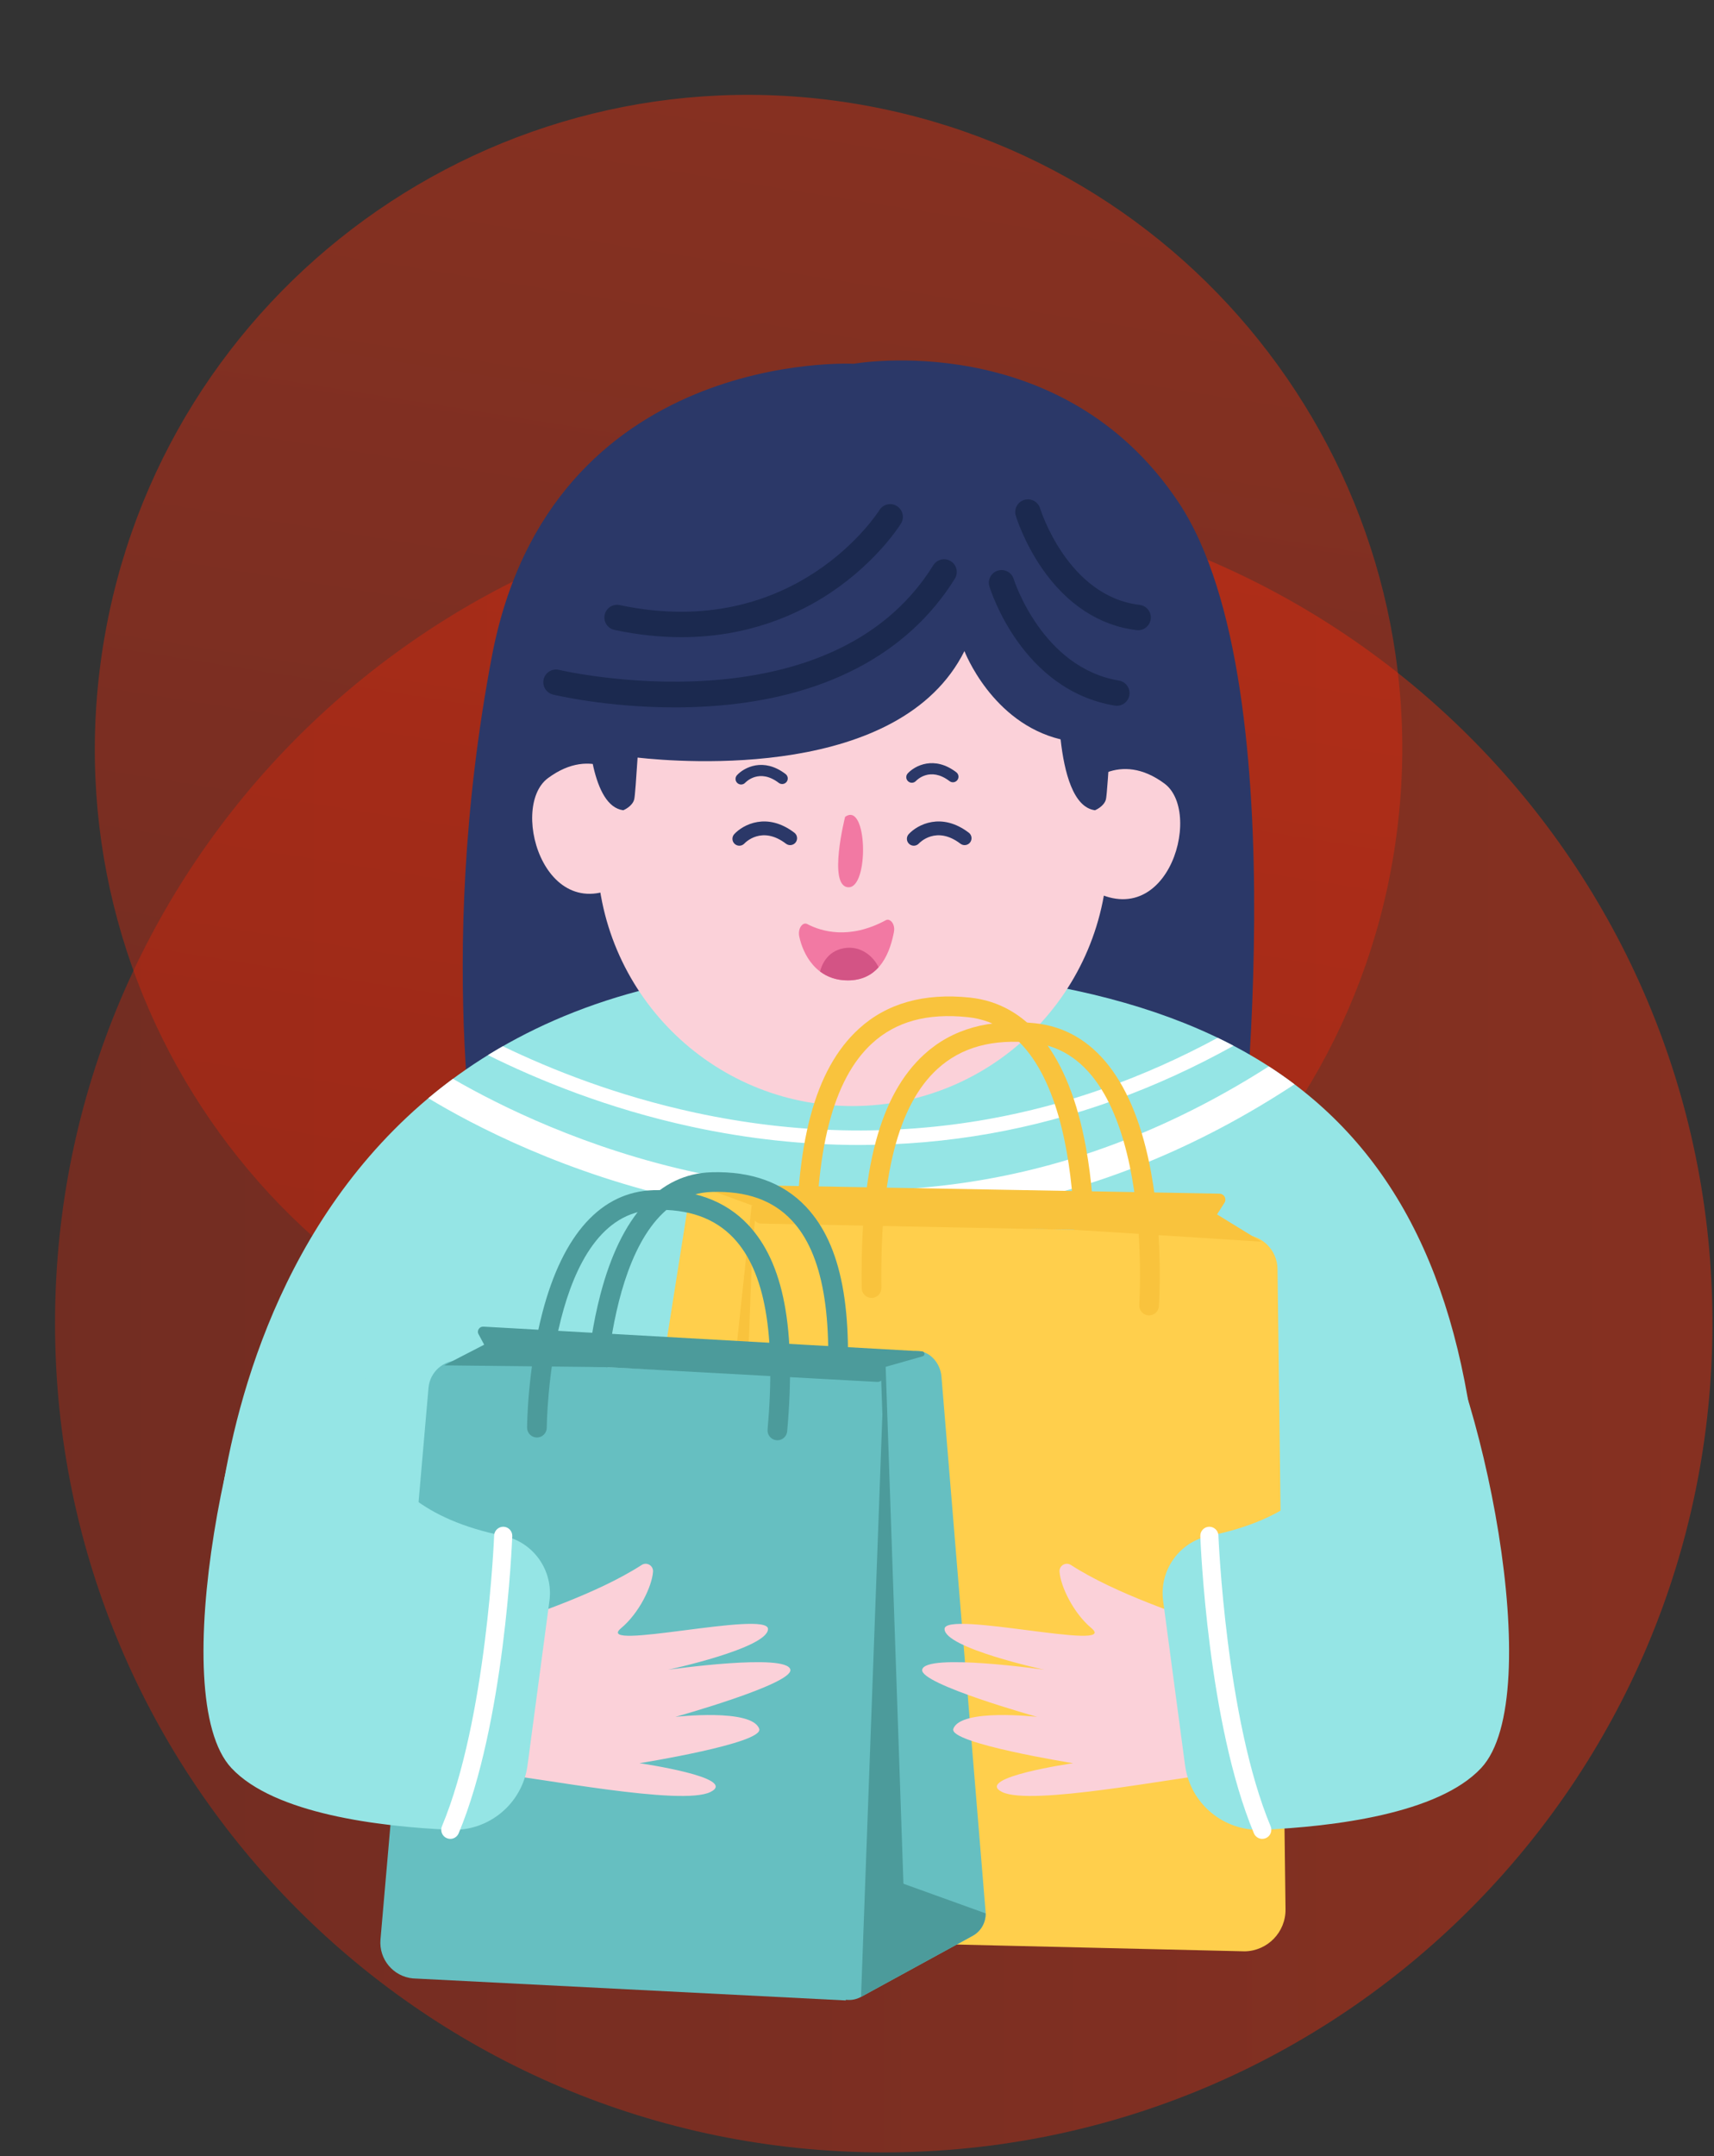 <svg width="307" height="386" viewBox="0 0 307 386" fill="none" xmlns="http://www.w3.org/2000/svg">
<rect x="0" y="0" width="307" height="386" fill="#333333" stroke="none"/>
<g opacity="0.41">
<path d="M158.29 385.314C240.267 385.314 306.722 318.859 306.722 236.882C306.722 154.905 240.267 88.45 158.29 88.45C76.313 88.45 9.858 154.905 9.858 236.882C9.858 318.859 76.313 385.314 158.29 385.314Z" fill="url(#paint0_linear_1_42871)"/>
</g>
<g opacity="0.41">
<path d="M249.688 152.538C259.885 88.687 216.39 28.66 152.538 18.463C88.687 8.266 28.66 51.762 18.463 115.613C8.266 179.464 51.761 239.491 115.613 249.688C179.464 259.885 239.491 216.39 249.688 152.538Z" fill="url(#paint1_linear_1_42871)"/>
</g>
<path d="M152.923 65.122C152.923 65.122 98.577 62.261 88.09 117.562C77.602 172.862 86.183 214.814 86.183 214.814H221.572C221.572 214.814 233.233 123.138 211.084 89.913C190.107 58.448 152.923 65.122 152.923 65.122Z" fill="#2B3868"/>
<path d="M38.316 282.185C38.316 282.185 38.748 171.568 151.773 173.174C233.705 174.339 266.344 208.073 265.475 286.927C265.475 286.927 262.801 316.328 238.337 320.27C207.815 325.188 132.862 325.56 97.566 321.329C62.269 317.097 33.273 313.217 38.316 282.185Z" fill="#95E5E5"/>
<path d="M198.113 146.884V96.36H106.916V152.248C106.916 177.519 127.401 198.003 152.672 198.003C177.943 198.003 198.428 177.519 198.428 152.248C198.428 150.431 198.319 148.642 198.113 146.884Z" fill="#FBD1D9"/>
<path d="M192.478 143.024C194.417 139.898 200.615 134.39 208.563 140.265C215.808 145.622 208.558 169.338 193.359 157.889C187.491 153.466 190.331 146.486 192.478 143.024Z" fill="#FBD1D9"/>
<path d="M114.232 142.058C112.293 138.932 106.095 133.424 98.147 139.299C90.902 144.656 98.152 168.372 113.352 156.923C119.217 152.502 116.379 145.523 114.232 142.058Z" fill="#FBD1D9"/>
<path d="M151.368 146.237C151.368 146.237 148.205 158.712 151.96 158.837C155.715 158.961 155.369 143.334 151.368 146.237Z" fill="#F279A3"/>
<path d="M132.744 140.441C132.501 140.441 132.259 140.353 132.065 140.175C131.66 139.801 131.635 139.167 132.009 138.763C133.292 137.376 136.758 135.553 140.703 138.562C141.142 138.897 141.225 139.523 140.893 139.962C140.558 140.402 139.929 140.485 139.492 140.152C135.993 137.48 133.581 140.011 133.479 140.122C133.28 140.334 133.012 140.441 132.744 140.441Z" fill="#2B3868"/>
<path d="M163.325 140.126C163.083 140.126 162.84 140.039 162.646 139.861C162.241 139.486 162.216 138.853 162.59 138.449C163.873 137.062 167.34 135.236 171.285 138.248C171.724 138.583 171.809 139.209 171.474 139.648C171.139 140.087 170.51 140.17 170.073 139.835C166.572 137.164 164.162 139.694 164.06 139.805C163.861 140.018 163.593 140.126 163.325 140.126Z" fill="#2B3868"/>
<path d="M163.674 151.397C163.374 151.397 163.073 151.289 162.833 151.069C162.331 150.605 162.301 149.821 162.766 149.32C164.353 147.603 168.645 145.345 173.528 149.07C174.071 149.484 174.175 150.263 173.762 150.806C173.346 151.349 172.569 151.453 172.026 151.039C167.693 147.732 164.707 150.866 164.582 151C164.34 151.263 164.007 151.397 163.674 151.397Z" fill="#2B3868"/>
<path d="M132.426 151.397C132.126 151.397 131.825 151.289 131.585 151.069C131.084 150.605 131.054 149.821 131.518 149.32C133.106 147.603 137.397 145.345 142.281 149.07C142.824 149.484 142.928 150.263 142.514 150.806C142.098 151.349 141.322 151.453 140.778 151.039C136.445 147.732 133.459 150.866 133.335 151C133.09 151.263 132.759 151.397 132.426 151.397Z" fill="#2B3868"/>
<path d="M144.569 165.414C147.111 166.747 152.128 168.263 158.666 164.732C159.394 164.339 160.402 165.374 160.111 166.865C159.514 169.927 157.894 175.494 151.883 175.508C146.15 175.522 143.8 170.717 143.162 167.662C142.847 166.146 143.811 165.016 144.569 165.414Z" fill="#F279A3"/>
<path d="M151.076 169.758C148.037 170.336 147.122 172.938 146.884 173.916C148.155 174.873 149.793 175.51 151.885 175.506C154.395 175.499 156.137 174.526 157.36 173.169C156.581 171.42 154.284 169.148 151.076 169.758Z" fill="#D35485"/>
<path d="M153.944 218.285C161.894 218.285 169.782 217.596 177.556 216.217C196.402 212.875 214.625 205.443 231.86 194.11C230.381 192.993 228.844 191.926 227.259 190.902C211.172 201.184 194.239 207.964 176.775 211.077C159.874 214.093 142.419 213.714 124.899 209.956C104.895 205.665 89.326 197.874 81.126 193.127C79.606 194.251 78.136 195.406 76.722 196.592C84.621 201.368 101.297 210.173 123.601 214.992C133.762 217.187 143.903 218.285 153.944 218.285Z" fill="white"/>
<path d="M153.945 204.971C161.819 204.971 169.63 204.29 177.33 202.924C192.322 200.266 206.92 194.999 220.937 187.211C220.008 186.721 219.062 186.247 218.103 185.785C204.838 192.952 191.064 197.842 176.942 200.354C159.861 203.391 142.226 203 124.528 199.189C110.567 196.182 98.755 191.491 90.064 187.297C89.16 187.814 88.273 188.341 87.399 188.882C96.359 193.326 108.903 198.473 123.876 201.706C133.945 203.883 143.996 204.971 153.945 204.971Z" fill="white"/>
<path d="M194.125 230.885C194.084 230.885 194.042 230.882 194 230.88C193.03 230.813 192.297 229.972 192.367 229.001C192.397 228.555 195.221 184.357 173.312 182.083C166.074 181.334 160.484 182.866 156.208 186.774C149.183 193.196 145.901 206.018 146.176 225.971C146.19 226.944 145.411 227.744 144.438 227.755C144.429 227.755 144.422 227.755 144.413 227.755C143.452 227.755 142.666 226.984 142.652 226.018C142.359 204.708 145.913 191.412 153.83 184.174C158.82 179.615 165.494 177.731 173.673 178.579C184.294 179.682 191.493 188.935 194.493 205.339C196.681 217.307 195.912 228.763 195.879 229.246C195.815 230.175 195.04 230.885 194.125 230.885Z" fill="#F9C33D"/>
<path d="M222.807 221.051L138.418 218.611L133.188 347.207L222.965 349.322C227.05 349.241 230.304 345.878 230.253 341.79L228.821 227.164C228.781 223.845 226.128 221.148 222.807 221.051Z" fill="#FFCF4C"/>
<path d="M105.685 326.833L123.034 217.016C123.475 213.936 126.325 211.35 129.324 212.175L141.864 216.921C144.223 217.571 145.804 219.787 145.649 222.23L138.078 342.225C137.829 346.167 133.426 348.384 130.112 346.237L107.989 331.904C106.3 330.808 105.398 328.83 105.685 326.833Z" fill="#FFCF4C"/>
<path d="M192.348 220.15L225.932 222.283L217.987 217.402L219.401 215.181C219.692 214.481 219.191 213.707 218.435 213.688L127.439 212.041C126.849 212.034 126.697 212.854 127.249 213.06L134.984 215.891L134.968 217.71C134.961 218.433 135.539 219.027 136.262 219.041L192.348 220.15Z" fill="#F9C33D"/>
<path d="M134.625 215.811L122.994 324.815L123.87 324.909L135.5 215.904L134.625 215.811Z" fill="#F9C33D"/>
<path d="M205.816 235.479C205.774 235.479 205.733 235.477 205.691 235.474C204.721 235.407 203.988 234.566 204.057 233.595C204.087 233.149 206.911 188.951 185.003 186.677C177.767 185.926 172.175 187.461 167.899 191.368C160.874 197.791 157.592 210.612 157.867 230.566C157.881 231.539 157.102 232.338 156.129 232.35C156.12 232.35 156.113 232.35 156.104 232.35C155.142 232.35 154.357 231.578 154.343 230.614C154.049 209.304 157.604 196.009 165.521 188.769C170.511 184.209 177.185 182.325 185.364 183.174C195.985 184.276 203.184 193.529 206.183 209.933C208.372 221.902 207.602 233.357 207.57 233.84C207.505 234.769 206.733 235.479 205.816 235.479Z" fill="#F9C33D"/>
<path d="M105.668 327.078L123.278 322.177L130.114 346.237L107.991 331.906C106.369 330.854 105.486 328.989 105.668 327.078Z" fill="#F9C33D"/>
<path d="M134.967 217.707L130.114 346.237C130.114 346.237 121.612 325.031 121.554 322.32L134.967 217.707Z" fill="#F9C33D"/>
<path d="M149.62 254.623C149.567 254.623 149.516 254.621 149.463 254.616C148.495 254.531 147.778 253.676 147.864 252.707C149.375 235.59 147.392 224.381 141.795 218.444C138.409 214.853 133.75 213.189 127.527 213.374C108.717 213.919 108.311 251.989 108.311 252.375C108.306 253.343 107.518 254.126 106.55 254.126C106.55 254.126 106.545 254.126 106.54 254.126C105.567 254.122 104.784 253.331 104.788 252.359C104.791 251.94 104.865 241.982 107.529 231.772C111.199 217.705 118.079 210.127 127.427 209.854C134.589 209.639 140.302 211.724 144.36 216.029C150.773 222.833 153.003 234.587 151.374 253.017C151.291 253.935 150.524 254.623 149.62 254.623Z" fill="#4C9B9B"/>
<path d="M82.332 243.56L155.263 246.881L151.507 358.115L73.952 354.168C70.434 353.835 67.844 350.724 68.149 347.205L76.751 248.446C77 245.585 79.461 243.429 82.332 243.56Z" fill="#66BFC1"/>
<path d="M176.536 342.313L168.634 246.493C168.452 243.808 166.159 241.395 163.52 241.915L152.402 245.204C150.324 245.613 148.82 247.422 148.794 249.537L147.609 353.505C147.57 356.921 151.223 359.116 154.223 357.478L174.222 346.539C175.752 345.703 176.656 344.053 176.536 342.313Z" fill="#66BFC1"/>
<path d="M108.657 244.742L79.557 244.423L86.723 240.723L85.646 238.717C85.441 238.095 85.921 237.46 86.575 237.49L165.157 241.917C165.665 241.95 165.744 242.666 165.254 242.807L158.402 244.751L158.3 246.32C158.259 246.944 157.725 247.42 157.098 247.385L108.657 244.742Z" fill="#4C9B9B"/>
<path d="M158.631 244.634L157.751 244.664L161.013 339.44L161.893 339.409L158.631 244.634Z" fill="#4C9B9B"/>
<path d="M139.24 257.834C139.187 257.834 139.136 257.831 139.083 257.827C138.115 257.741 137.398 256.886 137.484 255.918C138.995 238.8 137.01 227.592 131.415 221.655C128.029 218.063 123.363 216.404 117.147 216.584C98.317 217.13 97.931 255.199 97.931 255.583C97.926 256.553 97.138 257.337 96.17 257.337H96.163C95.19 257.332 94.404 256.539 94.409 255.566C94.411 255.148 94.485 245.19 97.15 234.98C100.819 220.913 107.699 213.333 117.047 213.062C124.205 212.85 129.922 214.932 133.98 219.237C140.393 226.041 142.624 237.795 140.994 256.227C140.911 257.145 140.144 257.834 139.24 257.834Z" fill="#4C9B9B"/>
<path d="M176.535 342.525L161.664 337.166L154.223 357.475L174.222 346.537C175.687 345.735 176.568 344.184 176.535 342.525Z" fill="#4C9B9B"/>
<path d="M161.664 337.166L158.299 246.322L154.223 357.475C154.223 357.475 161.218 341.834 161.44 339.5" fill="#4C9B9B"/>
<path d="M90.219 290.904C94.469 289.328 106.807 285.404 114.937 280.153C115.855 279.562 117.047 280.278 116.966 281.367C116.772 284.006 114.48 288.778 111.242 291.475C106.093 295.767 137.56 288.186 137.56 291.618C137.56 295.05 119.682 298.912 119.682 298.912C119.682 298.912 141.056 295.859 141.565 298.912C141.994 301.486 120.969 307.349 120.969 307.349C120.969 307.349 134.699 305.776 135.986 309.494C136.88 312.075 114.533 315.644 114.533 315.644C114.533 315.644 132.411 318.218 127.262 320.793C122.113 323.367 96.368 318.218 87.787 317.361C80.794 316.66 84.295 300.067 87.008 293.927C87.628 292.527 88.781 291.436 90.219 290.904Z" fill="#FBD1D9"/>
<path d="M65.475 247.852C65.475 247.852 61.215 269.141 90.131 274.937C95.527 276.019 99.139 281.133 98.411 286.587L94.49 316.009C93.574 322.868 87.568 327.876 80.656 327.566C68.017 327 49.124 324.733 41.447 316.506C29.432 303.633 41.447 246.135 52.602 229.831C63.758 213.524 65.475 247.852 65.475 247.852Z" fill="#95E5E5"/>
<path d="M80.656 329.191C80.448 329.191 80.235 329.149 80.029 329.064C79.202 328.717 78.811 327.765 79.158 326.937C87.168 307.788 88.497 275.201 88.509 274.873C88.543 273.976 89.301 273.294 90.193 273.313C91.09 273.347 91.788 274.101 91.753 274.997C91.702 276.356 90.388 308.502 82.153 328.19C81.892 328.814 81.289 329.191 80.656 329.191Z" fill="white"/>
<path d="M216.525 290.904C212.275 289.328 199.936 285.404 191.804 280.153C190.886 279.562 189.694 280.278 189.775 281.367C189.969 284.006 192.261 288.778 195.499 291.475C200.648 295.767 169.181 288.186 169.181 291.618C169.181 295.05 187.059 298.912 187.059 298.912C187.059 298.912 165.685 295.859 165.176 298.912C164.746 301.486 185.772 307.349 185.772 307.349C185.772 307.349 172.042 305.776 170.755 309.494C169.861 312.075 192.208 315.644 192.208 315.644C192.208 315.644 174.33 318.218 179.479 320.793C184.628 323.367 210.373 318.218 218.956 317.361C225.949 316.66 222.448 300.067 219.735 293.927C219.115 292.527 217.962 291.436 216.525 290.904Z" fill="#FBD1D9"/>
<path d="M241.269 247.852C241.269 247.852 245.526 269.141 216.613 274.937C211.217 276.019 207.605 281.133 208.333 286.587L212.257 316.009C213.172 322.868 219.178 327.876 226.091 327.566C238.73 327 257.622 324.733 265.299 316.506C277.314 303.633 265.299 246.135 254.144 229.831C242.987 213.524 241.269 247.852 241.269 247.852Z" fill="#95E5E5"/>
<path d="M226.087 329.191C226.295 329.191 226.508 329.149 226.714 329.064C227.541 328.717 227.932 327.765 227.585 326.937C219.575 307.788 218.246 275.201 218.235 274.873C218.2 273.976 217.442 273.294 216.55 273.313C215.653 273.347 214.955 274.101 214.99 274.997C215.041 276.356 216.353 308.502 224.59 328.19C224.849 328.814 225.452 329.191 226.087 329.191Z" fill="white"/>
<path d="M196.232 90.118C192.8 84.112 173.663 63.035 127.623 76.578C95.802 85.938 105.053 106.369 105.053 125.255C105.148 131.73 106.054 144.321 111.635 145.049C111.635 145.049 113.274 144.395 113.599 143.084C113.731 142.562 113.964 139.322 114.2 135.622C122.393 136.53 161.25 139.542 172.743 116.554C172.743 116.554 177.626 129.371 189.967 132.357C190.626 138.294 192.243 144.543 196.126 145.049C196.126 145.049 197.762 144.395 198.09 143.084C198.254 142.423 198.587 137.441 198.874 132.659C203.454 109.075 199.583 95.981 196.232 90.118Z" fill="#2B3868"/>
<path d="M120.863 126.635C108.721 126.635 99.5 124.448 99.054 124.34C97.833 124.044 97.082 122.817 97.376 121.597C97.669 120.376 98.901 119.628 100.119 119.919C100.6 120.034 148.537 131.162 167.166 101.19C167.829 100.123 169.23 99.797 170.298 100.46C171.363 101.123 171.691 102.526 171.028 103.592C162.553 117.224 147.359 125.123 127.086 126.436C124.951 126.575 122.866 126.635 120.863 126.635Z" fill="#1B294F"/>
<path d="M200.048 126.35C199.923 126.35 199.798 126.341 199.671 126.318C183.078 123.559 177.45 105.743 177.219 104.987C176.852 103.786 177.527 102.517 178.728 102.15C179.928 101.784 181.199 102.457 181.566 103.656C181.615 103.816 186.632 119.542 200.415 121.835C201.654 122.04 202.49 123.212 202.285 124.451C202.104 125.562 201.141 126.35 200.048 126.35Z" fill="#1B294F"/>
<path d="M203.855 112.82C203.767 112.82 203.677 112.815 203.587 112.803C196.955 112.022 191.094 108.202 186.643 101.754C183.366 97.008 181.995 92.508 181.938 92.319C181.577 91.117 182.259 89.848 183.463 89.488C184.665 89.127 185.931 89.809 186.294 91.008C186.342 91.165 191.219 106.769 204.121 108.285C205.369 108.433 206.261 109.561 206.113 110.809C205.974 111.967 204.992 112.82 203.855 112.82Z" fill="#1B294F"/>
<path d="M122.039 114.065C118.332 114.065 114.337 113.675 110.057 112.769C108.83 112.508 108.044 111.301 108.303 110.074C108.562 108.847 109.77 108.061 110.997 108.32C142.531 114.992 157.359 91.57 157.506 91.332C158.165 90.262 159.566 89.929 160.633 90.588C161.703 91.246 162.036 92.647 161.377 93.717C161.209 93.989 157.16 100.479 148.801 106.081C142.924 110.016 133.976 114.065 122.039 114.065Z" fill="#1B294F"/>
<defs>
<linearGradient id="paint0_linear_1_42871" x1="306.722" y1="235.982" x2="9.858" y2="235.982" gradientUnits="userSpaceOnUse">
<stop stop-color="#FF2D08"/>
<stop offset="1" stop-color="#CF240A"/>
</linearGradient>
<linearGradient id="paint1_linear_1_42871" x1="151.838" y1="18.351" x2="114.912" y2="249.576" gradientUnits="userSpaceOnUse">
<stop stop-color="#FF2D08"/>
<stop offset="1" stop-color="#CF240A"/>
</linearGradient>
</defs>
</svg>
